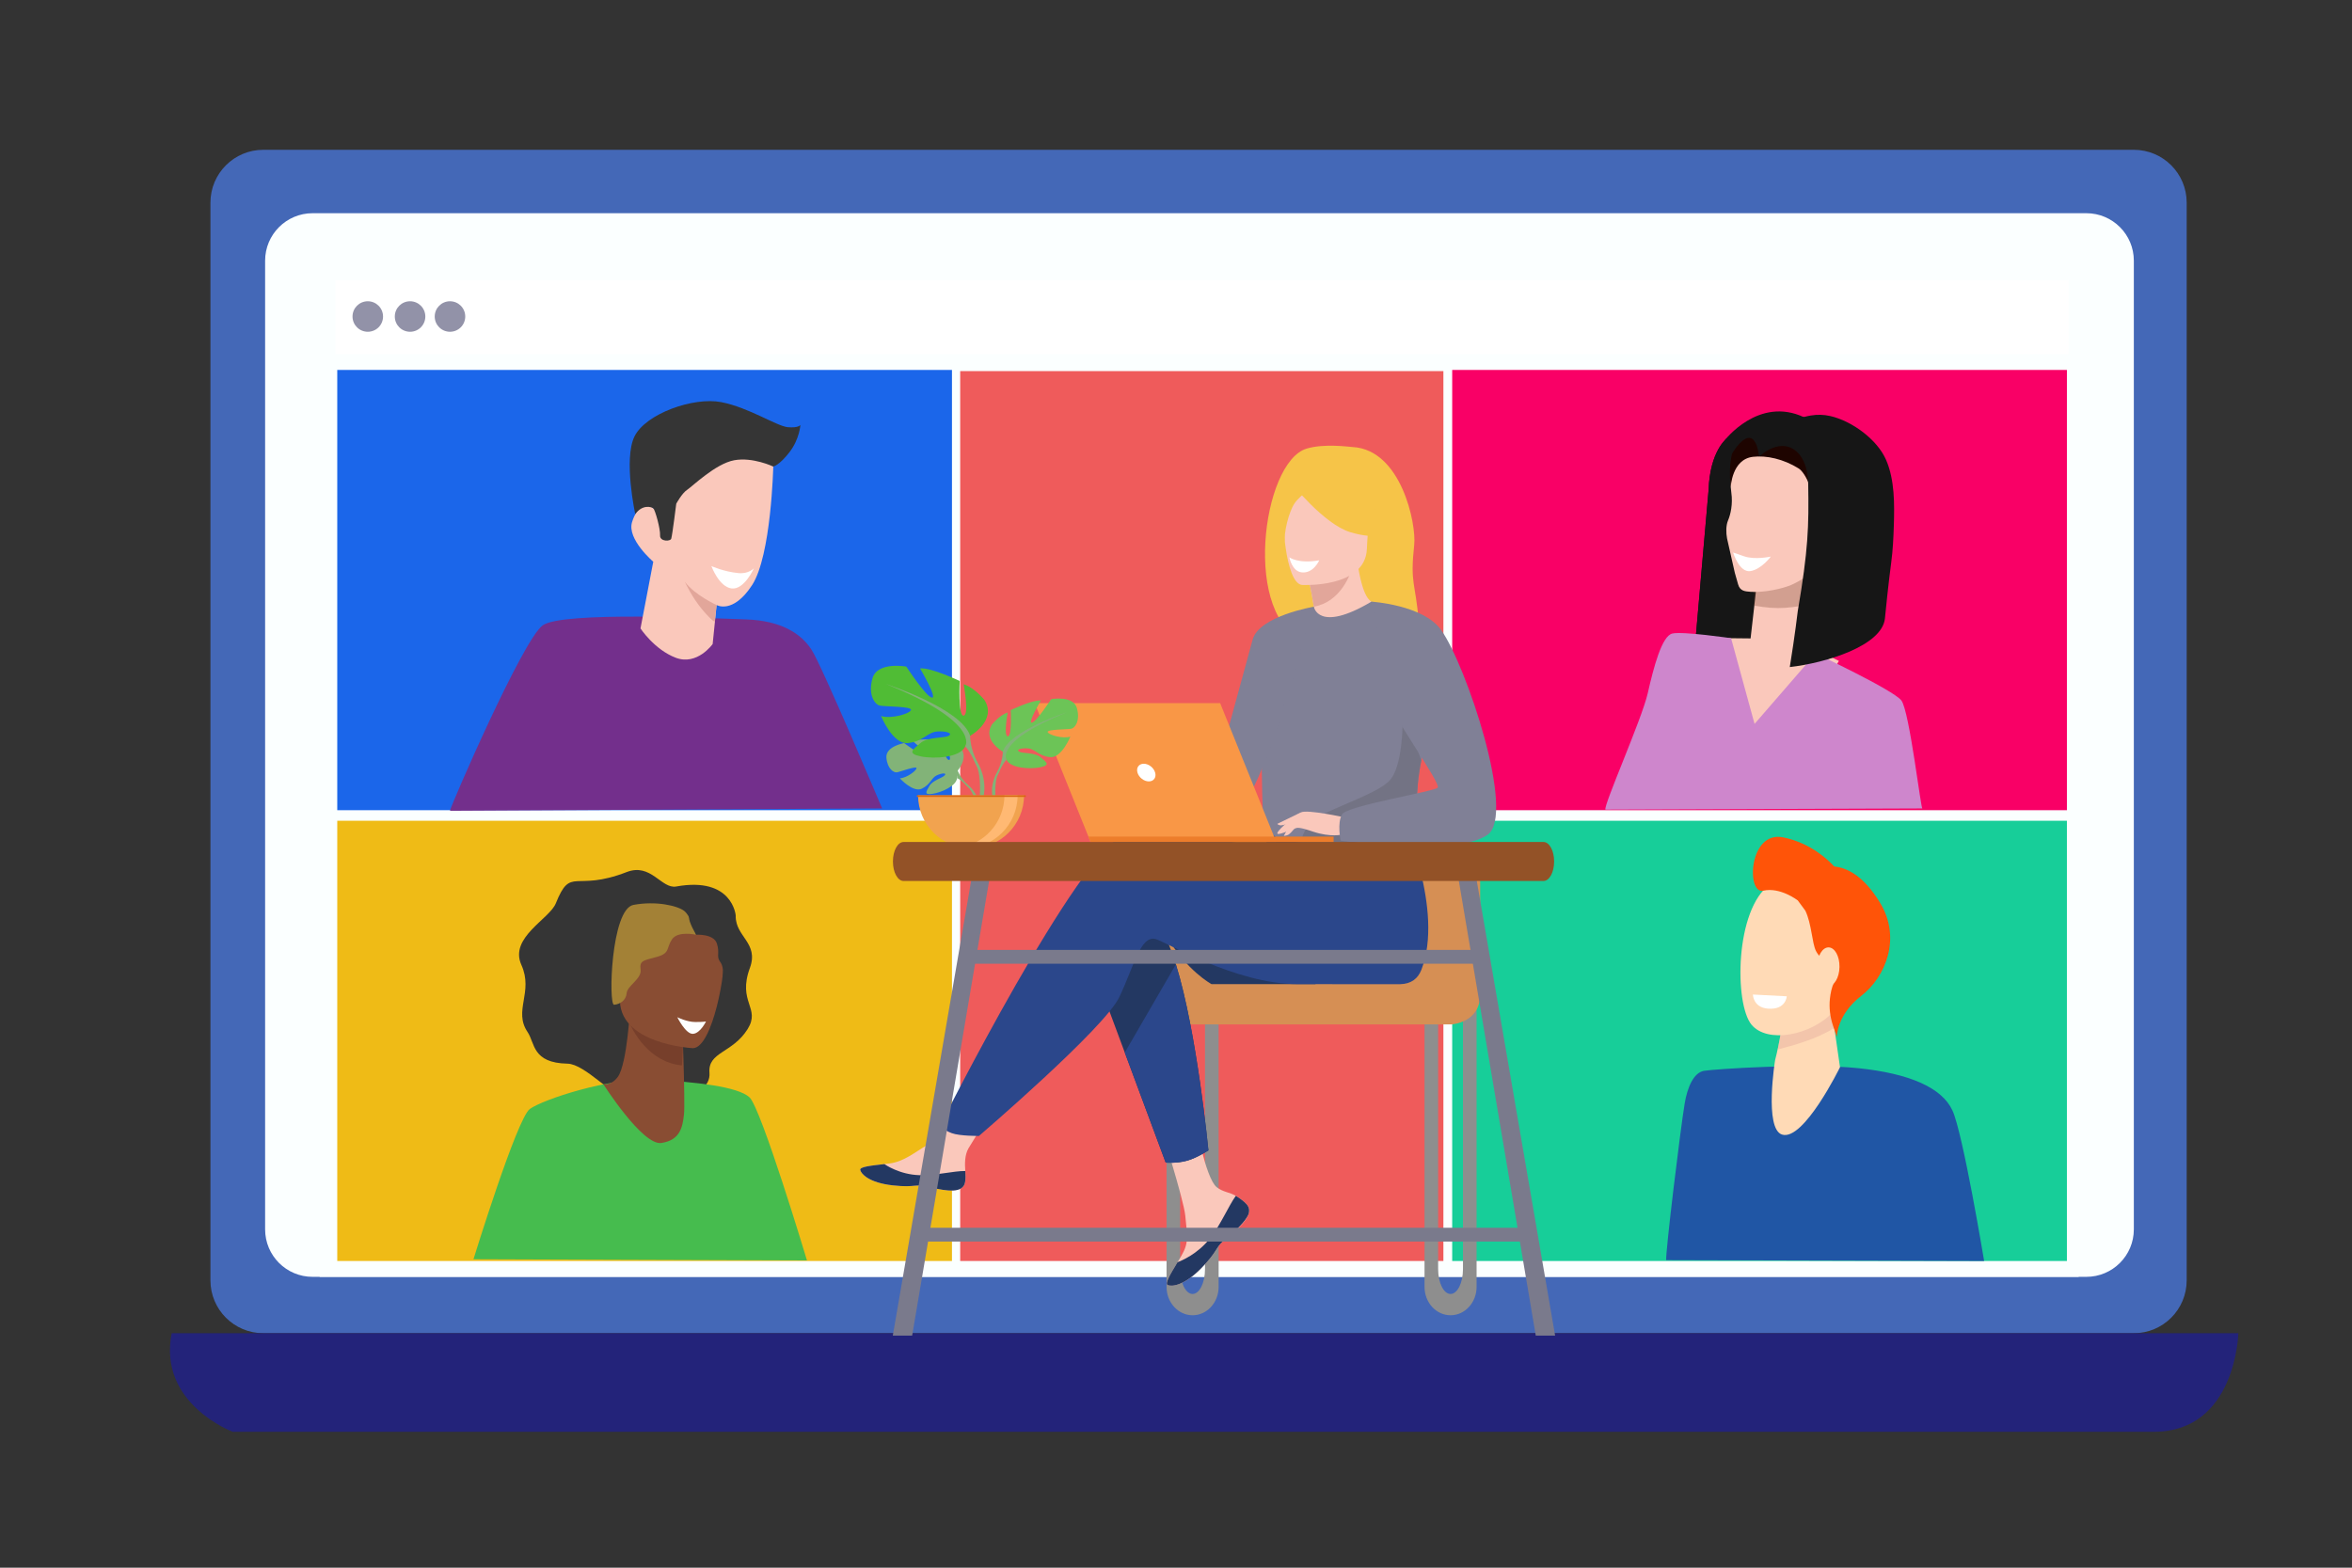 <?xml version="1.0" encoding="utf-8"?>
<!-- Generator: Adobe Illustrator 23.0.2, SVG Export Plug-In . SVG Version: 6.00 Build 0)  -->
<svg version="1.1" id="Layer_1" xmlns="http://www.w3.org/2000/svg" xmlns:xlink="http://www.w3.org/1999/xlink" x="0px" y="0px"
	 viewBox="0 0 1350 900" style="enable-background:new 0 0 1350 900;" xml:space="preserve">
<rect x="0" y="0" width="1350" height="900" fill="#333333" stroke="none"/>
<style type="text/css">
	.st0{clip-path:url(#SVGID_2_);}
	.st1{clip-path:url(#SVGID_4_);fill:#4468B7;}
	.st2{clip-path:url(#SVGID_4_);fill:#FBFFFF;}
	.st3{clip-path:url(#SVGID_4_);fill:#EFBB16;}
	.st4{clip-path:url(#SVGID_4_);fill:#23237A;}
	.st5{clip-path:url(#SVGID_4_);fill:#353535;}
	.st6{clip-path:url(#SVGID_4_);fill:#1B66EA;}
	.st7{clip-path:url(#SVGID_4_);fill:#F90066;}
	.st8{clip-path:url(#SVGID_4_);fill:#17CE99;}
	.st9{clip-path:url(#SVGID_4_);fill:#EF5B5B;}
	.st10{clip-path:url(#SVGID_4_);fill:#FFFFFF;}
	.st11{clip-path:url(#SVGID_4_);fill:#9292A8;}
	.st12{clip-path:url(#SVGID_4_);fill:#46BC4E;}
	.st13{clip-path:url(#SVGID_4_);fill:#732F8C;}
	.st14{clip-path:url(#SVGID_4_);fill:#8E8E8E;}
	.st15{clip-path:url(#SVGID_4_);fill:#D68F54;}
	.st16{clip-path:url(#SVGID_4_);fill:#233862;}
	.st17{clip-path:url(#SVGID_4_);fill:#FAC8BB;}
	.st18{clip-path:url(#SVGID_4_);fill:#2B478B;}
	.st19{clip-path:url(#SVGID_4_);fill:#F6C448;}
	.st20{clip-path:url(#SVGID_4_);fill:#E2A69A;}
	.st21{clip-path:url(#SVGID_4_);fill:#808096;}
	.st22{clip-path:url(#SVGID_4_);fill:#737384;}
	.st23{clip-path:url(#SVGID_4_);fill:#F99746;}
	.st24{clip-path:url(#SVGID_4_);fill:#ED7D2B;}
	.st25{clip-path:url(#SVGID_4_);fill:#82B378;}
	.st26{clip-path:url(#SVGID_4_);fill:#6CC457;}
	.st27{clip-path:url(#SVGID_4_);fill:#50BC35;}
	.st28{clip-path:url(#SVGID_4_);fill:#F1A34F;}
	.st29{clip-path:url(#SVGID_4_);fill:#FFB973;}
	.st30{clip-path:url(#SVGID_4_);fill:#D86713;}
	.st31{clip-path:url(#SVGID_4_);fill:#7A7A8C;}
	.st32{clip-path:url(#SVGID_4_);fill:#935227;}
	.st33{clip-path:url(#SVGID_4_);fill:#2056A5;}
	.st34{clip-path:url(#SVGID_4_);fill:#FFDAB6;}
	.st35{opacity:0.4;clip-path:url(#SVGID_4_);}
	.st36{clip-path:url(#SVGID_6_);fill:#E2A69A;}
	.st37{opacity:0.6;clip-path:url(#SVGID_4_);}
	.st38{clip-path:url(#SVGID_8_);fill:#D68954;}
	.st39{clip-path:url(#SVGID_4_);fill:#FF5408;}
	.st40{clip-path:url(#SVGID_4_);fill:#6A3F2C;}
	.st41{clip-path:url(#SVGID_4_);fill:#161616;}
	.st42{clip-path:url(#SVGID_4_);fill:#CE86CC;}
	.st43{opacity:0.3;clip-path:url(#SVGID_4_);}
	.st44{clip-path:url(#SVGID_10_);fill:#773F2B;}
	.st45{clip-path:url(#SVGID_4_);fill:#1E0400;}
	.st46{clip-path:url(#SVGID_4_);fill:#F79F7D;}
	.st47{clip-path:url(#SVGID_4_);fill:#E98A6F;}
	.st48{clip-path:url(#SVGID_4_);fill:#894D33;}
	.st49{clip-path:url(#SVGID_4_);fill:#773F2B;}
	.st50{clip-path:url(#SVGID_4_);fill:#A38136;}
	.st51{clip-path:url(#SVGID_4_);fill:#FDFEFE;}
</style>
<g>
	<defs>
		<rect id="SVGID_1_" width="1350" height="900"/>
	</defs>
	<clipPath id="SVGID_2_">
		<use xlink:href="#SVGID_1_"  style="overflow:visible;"/>
	</clipPath>
	<g class="st0">
		<defs>
			<rect id="SVGID_3_" width="1350" height="900"/>
		</defs>
		<clipPath id="SVGID_4_">
			<use xlink:href="#SVGID_3_"  style="overflow:visible;"/>
		</clipPath>
		<path class="st1" d="M1255.11,735.05c0,16.75-13.58,30.33-30.33,30.33H151.12c-16.75,0-30.33-13.58-30.33-30.33V116.33
			c0-16.75,13.58-30.33,30.33-30.33h1073.66c16.75,0,30.33,13.58,30.33,30.33V735.05z"/>
		<path class="st2" d="M1224.78,705.77c0,15.06-12.21,27.26-27.26,27.26H179.43c-15.06,0-27.26-12.2-27.26-27.26V149.66
			c0-15.05,12.2-27.26,27.26-27.26h1018.09c15.06,0,27.26,12.2,27.26,27.26V705.77z"/>
		<rect x="183.47" y="154.75" class="st2" width="1009.63" height="578.28"/>
		<rect x="193.58" y="471.19" class="st3" width="352.83" height="252.74"/>
		<path class="st4" d="M98.55,765.38h1186.22c0,0-1.35,56.61-48.53,56.61H133.6C133.6,822,90.46,805.82,98.55,765.38"/>
		<path class="st5" d="M422.29,525.59c0,0-1.78-22.51-34.15-16.66c-8.56,1.54-14.44-13.72-28.45-8.28
			c-30.17,11.7-31.94-3.75-40.66,17.94c-3.65,9.08-26.86,19.66-19.77,35.35c7.09,15.7-4.77,26.25,3.56,38.55
			c4.31,6.37,2.56,17.74,22.9,18.15c10.13,0.2,25.91,18.97,37.28,22.38c11.37,3.41,45.51-1.51,44.22-17.11
			c-1-12.17,13.19-11.16,21.91-25.14c7.62-12.23-5.98-15.31,1.29-35.08C435.76,541.21,421.87,537.68,422.29,525.59"/>
		<rect x="193.58" y="212.38" class="st6" width="352.83" height="252.75"/>
		<rect x="833.53" y="212.38" class="st7" width="352.83" height="252.75"/>
		<rect x="833.53" y="471.19" class="st8" width="352.83" height="252.74"/>
		<rect x="551.13" y="213.05" class="st9" width="277.35" height="510.88"/>
		<rect x="192.57" y="160.82" class="st10" width="994.8" height="42.46"/>
		<path class="st11" d="M202.34,181.71c0-4.84,3.92-8.76,8.76-8.76c4.84,0,8.76,3.92,8.76,8.76c0,4.84-3.92,8.76-8.76,8.76
			C206.27,190.47,202.34,186.55,202.34,181.71"/>
		<path class="st11" d="M226.61,181.71c0-4.84,3.92-8.76,8.76-8.76c4.84,0,8.76,3.92,8.76,8.76c0,4.84-3.92,8.76-8.76,8.76
			C230.53,190.47,226.61,186.55,226.61,181.71"/>
		<path class="st11" d="M249.52,181.71c0-4.84,3.92-8.76,8.76-8.76c4.84,0,8.76,3.92,8.76,8.76c0,4.84-3.92,8.76-8.76,8.76
			C253.45,190.47,249.52,186.55,249.52,181.71"/>
		<path class="st12" d="M271.76,722.92c0,0,24.94-80.88,32.35-86.27c7.42-5.39,45.83-18.2,70.77-16.85
			c24.94,1.35,48.53,4.04,55.27,10.11c6.74,6.07,33.03,93.69,33.03,93.69L271.76,722.92z"/>
		<path class="st13" d="M258.29,465.46c0-2.02,41.79-98.4,53.25-106.49c11.46-8.09,96.38-4.04,116.6-3.37
			c20.22,0.67,31.68,8.09,37.74,17.52c6.07,9.43,40.44,90.99,40.44,90.99L258.29,465.46z"/>
		<path class="st14" d="M817.65,575.77v163.01c0,9,6.69,16.3,14.94,16.3c8.25,0,14.94-7.3,14.94-16.3V575.77
			c0-9-6.69-16.3-14.94-16.3C824.34,559.47,817.65,566.77,817.65,575.77 M825.46,585.96c0-7.88,3.19-14.26,7.13-14.26
			c3.94,0,7.13,6.38,7.13,14.26V728.6c0,7.88-3.2,14.26-7.13,14.26c-3.94,0-7.13-6.38-7.13-14.26V585.96z"/>
		<path class="st14" d="M669.58,575.77v163.01c0,9,6.69,16.3,14.95,16.3c8.25,0,14.94-7.3,14.94-16.3V575.77
			c0-9-6.69-16.3-14.94-16.3C676.27,559.47,669.58,566.77,669.58,575.77 M677.39,585.96c0-7.88,3.19-14.26,7.13-14.26
			c3.94,0,7.13,6.38,7.13,14.26V728.6c0,7.88-3.19,14.26-7.13,14.26c-3.94,0-7.13-6.38-7.13-14.26V585.96z"/>
		<path class="st15" d="M659.64,588.08h173.61c0,0,16.33-0.86,16.33-17.19v-74.77c0,0-8.59-22.35-68.76-24.93
			c-60.16-2.58-95.4,10.32-95.4,53.29c0,0-34.81-2.15-34.81,18.91C650.61,564.45,647.6,588.08,659.64,588.08"/>
		<path class="st16" d="M669.6,537.41c11.43,19.9,25.81,27.58,25.81,27.58h59.83C755.24,564.99,660.88,522.23,669.6,537.41"/>
		<path class="st17" d="M715.55,691.38c1.56,1.79,1.76,3.78,0.98,5.92c0,0.01-0.01,0.02-0.02,0.03c-1.43,3.94-6.14,8.35-11.62,12.74
			c-0.7,0.56-1.32,1.08-1.86,1.55c-0.14,0.13-0.28,0.25-0.42,0.38c-0.11,0.1-0.22,0.2-0.33,0.29c-5.1,4.71-3.18,5.79-12.36,15.34
			c-10.46,10.88-17.66,11.08-19.71,10.09c-1.74-0.85,1.79-6.61,5.69-13.1c0.19-0.31,0.38-0.63,0.57-0.95
			c0.52-0.86,1.04-1.73,1.55-2.6c4.57-7.81,3.4-11.47,2.31-23.09c-0.88-9.44-14.69-52.76-14.69-52.76l20.05-3.45
			c0,0,6.04,34.49,12.69,39.8c3.56,2.83,7.54,2.87,10.95,4.97c0.24,0.14,0.48,0.3,0.71,0.45C712,688.26,713.99,689.59,715.55,691.38
			"/>
		<path class="st16" d="M715.55,691.38c1.56,1.79,1.76,3.78,0.98,5.92c0,0.01-0.01,0.02-0.02,0.03c-1.75,3.94-6.34,8.32-11.64,12.7
			c-0.69,0.58-1.3,1.11-1.85,1.59c-0.14,0.13-0.28,0.25-0.42,0.38c-0.11,0.1-0.22,0.2-0.33,0.29c-5.1,4.71-3.18,5.79-12.36,15.34
			c-10.46,10.88-17.66,11.08-19.71,10.09c-1.74-0.85,1.79-6.61,5.69-13.1c2.04-0.75,11.5-4.59,18.65-13.74
			c6.3-8.04,10.5-18.37,14.79-24.35c0.24,0.14,0.48,0.3,0.71,0.45C712,688.26,713.99,689.59,715.55,691.38"/>
		<path class="st17" d="M553.91,678.86c-1.24,6.19-10.06,5.15-19.91,2.75c-9.85-2.41-7.51,0.45-21.54-1.1
			c-14.03-1.55-18.27-6.78-18.7-8.87c-0.39-1.85,6.55-2.5,13.98-3.36c0.93-0.11,1.87-0.22,2.81-0.34
			c8.39-1.05,14.54-6.47,22.16-10.91c7.22-4.21,18-21.38,18-21.38l19.23,1.52c0,0-10.09,15.33-14,22c-2.3,3.92-2.17,9.1-1.89,13.11
			C554.21,674.46,554.35,676.68,553.91,678.86"/>
		<path class="st16" d="M534,681.61c-9.85-2.41-7.51,0.45-21.54-1.1c-14.03-1.55-18.27-6.78-18.7-8.87
			c-0.38-1.85,6.55-2.5,13.98-3.36l0.07,0.14c0,0,8.41,5.97,20.08,6.24c9.52,0.23,19.59-2.5,26.16-2.39
			c0.15,2.17,0.29,4.4-0.15,6.58C552.67,685.05,543.85,684.02,534,681.61"/>
		<path class="st16" d="M627.62,555.88l17.98,48.38l23.48,63.17c0,0,6.37,0.62,12.47-1.14c5.62-1.62,12.06-5.87,12.06-5.87
			s-6.52-67.83-18.67-106.77c-3.12-9.99-6.61-18.08-10.47-22.63C645.61,508.75,627.62,555.88,627.62,555.88"/>
		<path class="st18" d="M645.9,479.04c11.78-3.8,45.38,1.08,79.12,7.69l7.07-11.66l72.89-5.69c0,0,24.05,53.34,10.88,87.33
			c-1.93,5-5.78,8.2-12.34,8.31c0,0-1.06,0-1.07,0c0,0-43.38-0.03-57.47-0.03c-36.25,0-76.72-24.92-81.96-25.97
			c-8.57-1.71-12,15.42-20.57,33.42c-8.57,18-80.54,79.69-80.54,79.69s-11.06,0.11-15.64-1.6c-4.91-1.84-6.71-4.24-6.71-4.24
			S619.34,487.61,645.9,479.04"/>
		<path class="st19" d="M749.82,368.5c22.8,18.92,45.63,56.4,45.94,56.26c0,0-33.63,0.86-21.47-4.23
			c20.26-8.5,43.13-26.17,39.98-64.28c-1.8-21.74-4.99-21.02-2.55-43.37c1.33-12.13-7.45-54.68-35.28-56.23
			c-2.33-0.13-16.41-2.15-26.5,0.91C724.22,265.35,712.64,355.75,749.82,368.5"/>
		<path class="st17" d="M754.27,362.52c-0.11,0.07,12.77,4.47,21.39,0.66c8.1-3.58,14.24-16.92,14.13-16.92
			c-3.69-0.17-7.74-3.4-10.85-24.55l-1.57,0.56l-26.4,9.5c0,0,1.91,8.47,3.15,16.54C755.16,355.08,755.71,361.56,754.27,362.52"/>
		<path class="st20" d="M750.96,331.77c0,0,1.91,8.47,3.15,16.54c15.16-2.73,21.11-17.84,23.25-26.04L750.96,331.77z"/>
		<path class="st17" d="M747.25,335.81c0,0,36.39,2.03,37.31-20.65c0.92-22.68,6.23-37.69-16.96-39.95
			c-23.2-2.26-28.06,6.22-30.21,13.71C735.24,296.42,737.81,334.69,747.25,335.81"/>
		<path class="st19" d="M740.99,277.08c0,0,18.96,23.92,34.1,28.46c15.15,4.54,21.94,0.7,21.94,0.7s-7.66-9.3-10.8-22.55
			c-0.93-3.91-3.87-7.03-7.73-8.12C767.66,272.5,746.84,268.06,740.99,277.08"/>
		<path class="st19" d="M755.52,278.05c0,0-9.01,5.89-12.44,10.88c-3.32,4.81-6.42,17.26-5.54,22.6c0,0-7.43-25.28,1.42-35.18
			C748.34,265.85,755.52,278.05,755.52,278.05"/>
		<path class="st21" d="M723.86,415.73c1.09,73.12,0.3,57.84,8.3,64.78c1.93,1.67,7.35,2.67,14.48,3.14
			c22.42,1.49,61.83-2.2,63.33-6.35c5.17-14.34,1.52-18.79,5.84-40.74c0.45-2.34,1-4.86,1.66-7.61c3.6-15.08,7.1-20.2-5.67-44.42
			c-11.57-21.94-23.6-39.74-24.68-39.1c-30.54,18.13-33,2.89-33,2.89S723.32,380.07,723.86,415.73"/>
		<path class="st18" d="M645.6,604.26l23.48,63.17c0,0,6.37,0.62,12.47-1.14c5.62-1.62,12.06-5.87,12.06-5.87
			s-6.52-67.83-18.67-106.77L645.6,604.26z"/>
		<path class="st21" d="M754.11,348.31c0,0-31.42,5.33-35.11,18.85c-3.69,13.53-25.4,93.06-25.4,93.06s15.98,2.87,23.35-4.51
			c7.38-7.38,25.68-68.46,25.68-68.46L754.11,348.31z"/>
		<path class="st22" d="M746.63,483.64c22.42,1.49,61.83-2.2,63.33-6.35c5.17-14.34,1.52-18.79,5.83-40.74l-10.81-30.45
			c0,0,1.79,33.91-8.21,42.83c-9.99,8.92-40.94,17.22-45.8,24.67C748.62,477.18,747.08,480.76,746.63,483.64"/>
		<path class="st17" d="M772.32,469.38c0,0-22.12-4.92-25.69-2.96c-3.57,1.96-12.29,9.11-13.38,11.6
			c-1.09,2.49,7.95-1.89,10.89-2.68c1.9-0.51,6.92,1.23,9.4,2.06c10.44,3.48,16.84,1.69,16.84,1.69L772.32,469.38z"/>
		<path class="st21" d="M787.13,345.4c0,0,29.7,1.83,39.98,16.17c14.47,20.19,43.18,106.21,26.73,117.69
			c-18.53,12.92-84.33,3.38-84.33,3.38s-2.19-10.24,0.85-15.19c3.05-4.95,52.56-12.95,54.84-15.24
			c2.29-2.28-28.56-44.56-28.56-51.41C796.64,393.94,787.13,345.4,787.13,345.4"/>
		<path class="st17" d="M745.56,472.57c0,0-4.64,5.98-6.16,6.69c-1.52,0.71-2.5,0.54-2.5,0.54l3.12-5.62L745.56,472.57z"/>
		<path class="st17" d="M746.63,466.42l-13.47,6.54c0,0,0.57,0.94,2.23,0.86c1.66-0.08,5.85-1.61,5.85-1.61L746.63,466.42z"/>
		<polygon class="st23" points="732.56,483.4 625.98,483.4 593.91,403.66 700.34,403.66 		"/>
		<polygon class="st24" points="624.73,480.29 765.47,480.29 765.47,483.4 625.98,483.4 		"/>
		<path class="st10" d="M652.88,443.53c-0.8-2.8,0.81-5.07,3.62-5.07s5.73,2.27,6.53,5.07c0.81,2.8-0.82,5.07-3.62,5.07
			C656.61,448.6,653.69,446.33,652.88,443.53"/>
		<path class="st10" d="M757.21,321.68c0,0-3.26,7.69-10.12,6.9c-5.58-0.64-7.03-8.61-7.03-8.61S745.14,323.8,757.21,321.68"/>
		<path class="st25" d="M549.7,442.39c0,0,7.4-8.64,0.45-14.12c0,0-5.07-3.07-9.21-2.82c0,0,5.86,9.83,3.96,10.81
			c-1.89,0.98-5.74-11.43-5.74-11.43s-11.55-1.12-15.26,0.67c0,0,9.87,8.08,7.79,8.56c-2.08,0.48-12.74-7.45-12.74-7.45
			s-10.74,1.83-10.17,8.39c0.58,6.56,4.28,8.58,5.9,8.41c1.63-0.17,11.15-3.81,11.36-2.47c0.21,1.33-5.53,5.69-9.54,5.89
			c0,0,7.58,8.36,12.61,5.95c5.03-2.41,5.46-6.24,8.6-7.67c3.14-1.43,5.82-1.43,4.52,0.03c-1.29,1.46-6.97,2.88-8.77,6.06
			c-1.8,3.17-3.41,5.32,1.8,4.53c5.21-0.78,13.68-4.6,14.05-8.96L549.7,442.39z"/>
		<path class="st25" d="M514.06,435.17c0,0,29.19-1.13,35.64,7.22c0,0,1.42,4.27,5.81,8.16l0.69,1.86c0,0-5.06-5.33-6.87-5.65
			C549.33,446.76,552.16,436.42,514.06,435.17"/>
		<path class="st25" d="M555.51,450.55c0,0,6.27,4.63,6.7,12.91l-1.14,0.1c0,0-2-8.56-5.62-11.91
			C551.84,448.31,555.51,450.55,555.51,450.55"/>
		<path class="st26" d="M575.59,431.53c0,0-11.78-6.59-6.29-15.55c0,0,4.4-5.5,9.11-6.91c0,0-2.52,13.35,0,13.66
			c2.51,0.31,1.73-15.07,1.73-15.07s12.4-5.97,17.27-5.49c0,0-7.7,13.03-5.18,12.72c2.51-0.31,11.15-13.5,11.15-13.5
			s12.72-2.36,14.76,5.18c2.04,7.54-1.26,11.31-3.14,11.78c-1.89,0.47-13.98,0.31-13.66,1.88c0.31,1.57,8.48,4.08,13.03,2.67
			c0,0-5.02,12.41-11.62,11.78c-6.59-0.63-8.63-4.71-12.72-5.03c-4.08-0.31-7.07,0.79-5.02,1.89c2.04,1.1,8.95,0.36,12.25,3.16
			c3.3,2.8,5.97,4.53-0.16,5.79c-6.12,1.26-17.11,0.47-19.31-4.24L575.59,431.53z"/>
		<path class="st25" d="M612.33,408.92c0,0-32.98,10.68-36.75,22.61c0,0,0.15,5.34-3.14,11.46v2.36c0,0,3.45-8.01,5.34-9.11
			C577.78,436.24,570.4,425.88,612.33,408.92"/>
		<path class="st25" d="M572.44,442.99c0,0-5.08,7.73-2.18,17.12l1.31-0.35c0,0-1.27-10.35,1.39-15.56
			C575.62,439,572.44,442.99,572.44,442.99"/>
		<path class="st27" d="M556.85,422.43c0,0,15.52-8.69,8.28-20.49c0,0-5.79-7.25-12.01-9.11c0,0,3.31,17.59,0,18.01
			c-3.31,0.41-2.27-19.87-2.27-19.87s-16.35-7.87-22.77-7.24c0,0,10.14,17.18,6.83,16.77c-3.31-0.41-14.7-17.8-14.7-17.8
			s-16.76-3.11-19.46,6.83c-2.69,9.93,1.66,14.9,4.14,15.53c2.49,0.62,18.42,0.41,18.01,2.49c-0.41,2.07-11.18,5.38-17.18,3.52
			c0,0,6.63,16.35,15.32,15.52c8.69-0.83,11.39-6.21,16.77-6.63c5.38-0.41,9.32,1.04,6.63,2.48c-2.69,1.45-11.8,0.48-16.15,4.17
			c-4.35,3.69-7.86,5.97,0.21,7.63c8.07,1.65,22.56,0.62,25.46-5.59L556.85,422.43z"/>
		<path class="st25" d="M508.41,392.63c0,0,43.47,14.08,48.44,29.81c0,0-0.21,7.04,4.14,15.11v3.11c0,0-4.56-10.56-7.04-12.01
			C553.95,428.65,563.68,414.98,508.41,392.63"/>
		<path class="st25" d="M560.99,437.55c0,0,6.7,10.18,2.88,22.57l-1.73-0.46c0,0,1.67-13.65-1.83-20.51
			C556.81,432.27,560.99,437.55,560.99,437.55"/>
		<path class="st28" d="M557.37,486.99c-16.8,0-30.41-13.61-30.41-30.41h60.82C587.78,473.38,574.17,486.99,557.37,486.99"/>
		<path class="st29" d="M549.89,486.76c1.24,0.15,2.5,0.23,3.78,0.23c16.79,0,30.41-13.61,30.41-30.41h-7.55
			C576.52,472.09,564.9,484.9,549.89,486.76"/>
		<rect x="526.27" y="456.58" class="st30" width="62.51" height="0.93"/>
		<polygon class="st31" points="847.37,504.06 892.61,766.76 881.5,766.76 837.06,504.06 		"/>
		<polygon class="st31" points="557.69,504.06 512.45,766.76 523.56,766.76 568.01,504.06 		"/>
		<rect x="555.31" y="545.33" class="st31" width="295.24" height="7.94"/>
		<rect x="529.12" y="704.85" class="st31" width="347.62" height="7.93"/>
		<path class="st32" d="M518.62,505.77h367.32c3.35,0,6.09-4.98,6.09-11.08v-0.23c0-6.09-2.74-11.08-6.09-11.08H518.62
			c-3.35,0-6.09,4.99-6.09,11.08v0.23C512.53,500.79,515.27,505.77,518.62,505.77"/>
		<path class="st33" d="M956.37,723.43c-0.51-4.04,8.09-74.81,10.61-89.98c1.5-8.98,5.05-17.69,11.12-18.7
			c6.07-1.01,59.14-4.55,88.46-1.52c29.32,3.03,48.02,11.12,54.09,24.26c6.07,13.14,18.2,86.44,18.2,86.44L956.37,723.43z"/>
		<path class="st34" d="M1050.41,573l5.71,39.68c0,0-20.81,42.56-33.23,38.68c-10.42-3.25-4.01-42.8-4.01-42.8
			s5.68-21.24,3.98-31.87C1021.16,566.07,1050.41,573,1050.41,573"/>
		<g class="st35">
			<g>
				<defs>
					<rect id="SVGID_5_" x="1020.32" y="570.78" width="32.55" height="31.73"/>
				</defs>
				<clipPath id="SVGID_6_">
					<use xlink:href="#SVGID_5_"  style="overflow:visible;"/>
				</clipPath>
				<path class="st36" d="M1052.87,590.08l-2.46-17.07c0,0-29.26-6.94-27.55,3.69c1.13,7.04-0.98,18.72-2.54,25.82
					C1028.71,600.32,1042.93,596.56,1052.87,590.08"/>
			</g>
		</g>
		<g class="st37">
			<g>
				<defs>
					<rect id="SVGID_7_" x="1022.13" y="570.78" width="28.76" height="22.15"/>
				</defs>
				<clipPath id="SVGID_8_">
					<use xlink:href="#SVGID_7_"  style="overflow:visible;"/>
				</clipPath>
				<path class="st38" d="M1022.86,576.7c-1.7-10.63,27.55-3.69,27.55-3.69l0.47,3.11c-0.86,2.08-1.9,3.87-3.17,5.23
					c-6.53,7.03-16.75,11.26-25.58,11.58C1023.01,587.19,1023.56,581.05,1022.86,576.7"/>
			</g>
		</g>
		<path class="st34" d="M1057.48,516.82c0.97-0.35,7.77,50.07-5.13,63.95c-12.89,13.87-38.01,18.41-47.02,7.49
			c-9.96-12.09-9.46-66.28,10.58-80.55C1035.96,493.43,1057.48,516.82,1057.48,516.82"/>
		<path class="st39" d="M1023.54,480.73c15.49,3.16,25.53,12.63,29.22,16.67c7.03,0.83,16.59,4.72,26.47,21.06
			c12.14,20.1,3.18,42.37-10.96,53.3c-14.14,10.93-13.94,23.55-13.94,23.55l-2.23-6.53c-1.65-4.95-2.32-10.2-1.77-15.38
			c0.33-3.11,1-6.48,2.29-9.24c3.4-7.3-7.3-12.15-10.3-18.22c-2.31-4.68-2.42-15.37-6.07-23.1l-4.35-5.9c0,0-10.03-7.81-19.84-5.6
			C1002.25,513.54,1003.66,476.67,1023.54,480.73"/>
		<path class="st34" d="M1042.97,554.92c-0.1,6.15,2.69,11.18,6.24,11.25c3.55,0.06,6.52-4.88,6.62-11.03
			c0.1-6.15-2.69-11.19-6.24-11.25C1046.04,543.82,1043.08,548.76,1042.97,554.92"/>
		<path class="st10" d="M1025.57,571.97l-19.44-1.01c0,0,0.07,7.4,8.6,8.09C1025.14,579.89,1025.57,571.97,1025.57,571.97"/>
		<path class="st40" d="M997.99,501.38l0.2,0.02C998.06,501.39,997.99,501.38,997.99,501.38"/>
		<path class="st41" d="M972.33,377.23l8.36-95.84c0.74-22.55,10.43-29.65,10.43-29.65c38.86-9.73,55.51,11.29,55.51,11.29
			l-11.14,97.63C1017.56,373.93,993.44,381.32,972.33,377.23"/>
		<path class="st41" d="M994.21,282.93l-8.32,95.42c-4.6,0.1-9.15-0.27-13.56-1.12l8.36-95.84c0.74-22.55,10.43-29.65,10.43-29.65
			c13.84-3.47,24.86-3.02,33.31-1.02c-5.82-0.02-12.4,0.71-19.79,2.57C1004.64,253.28,994.95,260.39,994.21,282.93"/>
		<path class="st17" d="M991.88,366.38l12.92,0.13l4.92-43.14l35.32,3.14l-4.74,45.39l15.2,7.53c0,0-32.76,56.47-46.74,53.98
			c-13.99-2.49-32.37-40.71-33.1-42.13C974.93,389.86,991.88,366.38,991.88,366.38"/>
		<path class="st42" d="M921.49,464.79c-1.35-2.02,20.89-51.9,24.26-66.72c3.37-14.83,8.09-33.03,14.15-34.37
			c6.07-1.35,33.7,2.69,33.7,2.69l13.48,49.2l35.05-40.44c0,0,44.48,20.9,49.2,26.96c4.72,6.07,11.46,64.7,12.13,62.01
			L921.49,464.79z"/>
		<g class="st43">
			<g>
				<defs>
					<rect id="SVGID_9_" x="1004.87" y="308.5" width="47.26" height="40.59"/>
				</defs>
				<clipPath id="SVGID_10_">
					<use xlink:href="#SVGID_9_"  style="overflow:visible;"/>
				</clipPath>
				<path class="st44" d="M1006.56,347.61c0.67-4.84,0.48-10.17-1.69-15.26l47.26-23.85c0,0-5.44,19.38-7.82,37.35
					C1027.86,349.09,1021.1,350.3,1006.56,347.61"/>
			</g>
		</g>
		<path class="st17" d="M997.65,335.53l-1.91-6.72l-4.45-19.7c-0.59-3.12-0.69-7.34,0.55-10.28c1.49-3.52,2.84-9.34,1.91-16
			c-2.49-17.83,5.9-26.52,5.9-26.52c11.3-15.54,35.54-13.94,35.54-13.94c29.88,3.44,30.5,32.63,30.5,32.63
			c3.6,19.61-12.81,34.68-12.84,34.7c-2.08,1.91-2.5,5.19-3.59,7.63c-1.17,2.62-2.85,5.03-4.86,7.06
			c-4.52,4.57-10.31,8.85-16.14,11.37c-5.53,2.39-16.09,4.53-23.45,3.99C1001.75,339.54,998.74,339.39,997.65,335.53"/>
		<path class="st45" d="M1048.8,320.69c1.01-13.68,0.61-12.86,0.61-12.86c-0.06-4.02-8.45,4.11-7.97-1.09
			c2.24-23.81-5.71-35.71-8.98-37.76c-8.89-5.55-18.51-7.6-26.29-6.72c-12.2,1.38-12.75,17.47-12.75,17.47
			c-6.58-59.43,57.81-36.52,57.81-36.52c31.4,10.39,26.21,40.28,26.21,40.28c1.88,32.55-31.1,49.16-31.1,49.16L1048.8,320.69z"/>
		<path class="st46" d="M1046.99,315.9c1.02,0.89,2.36,1.45,4.09,1.52c4.65,0.23,8.77-3.88,9.21-9.16c0.44-5.26-2.96-9.72-7.6-9.95
			c-2.2-0.11-4.28,0.76-5.92,2.27c-2.38,2.19-2.72,6.49-2.38,9.49C1044.66,312.46,1045.47,314.56,1046.99,315.9"/>
		<path class="st47" d="M1050.5,303.11c0.44-2.75,5.89,0.25,4.94,1.76c-0.54,0.87-1.57,1.47-2.38,2.05
			c-1.11,0.79-1.69,1.55-1.92,2.92c-0.03,0.15-0.09,0.64,0.07,0.76c0.69,0.55,3.24-2.01,3.8-2.55c1.1-1.06,1.36-2.97,0.94-4.39
			c-0.42-1.51-1.35-2.27-2.94-2.27c-1.27-0.01-2.56,0-2.58,1.57C1050.44,302.99,1050.48,303.25,1050.5,303.11"/>
		<path class="st47" d="M1052.12,306.11c-0.55-0.63-1.14-0.17-1.77,0.22c-0.58,0.37-0.92,0.92-1.1,1.57
			c-0.41,1.43-0.34,3.37,0.41,4.68c0.6,1.05,1.68,1.75,2.91,1.79c1.7,0.06,2.29-1.4,2.45-2.82c0.04-0.38,0.13-1.29-0.22-1.55
			c-0.4-0.28-0.72,0.33-1.01,0.58c-0.4,0.33-0.97,0.44-1.47,0.45c-0.97,0.02-1.88-0.53-2.43-1.28c-0.1-0.14-0.19-0.29-0.24-0.45
			c-0.05,0.94-0.02,1.14,0.11,0.64c0.09-0.23,0.21-0.45,0.36-0.65c0.43-0.62,1.12-1.02,1.59-1.61
			C1051.93,307.41,1052.39,306.43,1052.12,306.11"/>
		<path class="st10" d="M1046.71,316.85c-0.1,1.57,1.09,2.92,2.66,3.02c1.57,0.1,2.92-1.09,3.01-2.66c0.1-1.57-1.08-2.92-2.66-3.02
			C1048.16,314.09,1046.8,315.28,1046.71,316.85"/>
		<path class="st41" d="M1009.69,262.07l25.85-22.5c-26.24-12.39-45.72,13.38-45.72,13.38l4.4,7.35
			C994.22,260.3,1006.6,239.11,1009.69,262.07"/>
		<path class="st41" d="M1081.9,355.14c-1.78,15.65-33.9,25.46-54.6,27.82c2.98-18.32,4.59-32.19,4.59-32.19
			c5.98-35.07,6.4-48.28,5.98-73.06c-0.33-19.35-13.27-28.61-28.17-15.64c0.61-0.53,0.96-2.54,1.31-3.3
			c0.54-1.18,1.15-2.32,1.83-3.41c5.75-9.2,15.96-15.04,26.53-16.82c3.79-0.64,7.4-0.54,11.13,0.3
			c12.45,2.81,27.03,13.47,32.1,25.24c4.97,11.54,4.79,25.35,4.42,37.68c-0.22,6.98-0.56,14.1-1.48,21.03
			C1085.52,322.78,1083.77,335.94,1081.9,355.14"/>
		<path class="st10" d="M1016.41,319.53c0,0-9.02,2.01-15.34-0.17l-6.32-2.18c0,0,3.57,11.68,9.93,10.68
			C1011.04,326.88,1016.41,319.53,1016.41,319.53"/>
		<path class="st48" d="M346.28,622.38c0,0,22.53,35.46,33.37,33.79c10.85-1.67,12.1-9.18,12.94-16.27
			c0.83-7.09-1.25-59.24-1.25-59.24l-29.62-2.92c0,0-1.67,32.96-7.09,40.46C350.8,623.48,346.28,622.38,346.28,622.38"/>
		<path class="st49" d="M392.16,592.1c0,0-0.06,9.8-0.73,19.55c-18.38-1.74-28.37-18.68-31.73-28.26L392.16,592.1z"/>
		<path class="st48" d="M397.7,601.75c0,0-43.61-2.19-41.83-29.32c1.78-27.14-2.65-45.69,25.27-45.44
			c27.92,0.24,32.64,10.95,34.25,20.16C417,556.34,409.09,601.62,397.7,601.75"/>
		<path class="st50" d="M399.53,536.64c0,0-10.42-2.43-13.83,2.64c-3.4,5.07-0.97,7.91-8.58,10.03c-7.6,2.13-10.19,1.98-9.43,7.3
			c0.76,5.32-7.64,9.27-8,13.53c-0.36,4.26-3.86,6.38-7.21,6.69c-3.34,0.3-1.82-54.9,11.1-57.33c12.92-2.43,25.39,0.46,29.2,3.5
			C396.59,526.04,399.53,536.64,399.53,536.64"/>
		<path class="st5" d="M399.53,536.64c0,0,10.14-0.71,11.96,5.07c1.83,5.78-0.61,7.15,1.98,10.65c2.59,3.5,1.09,9.7,1.09,9.7
			s20.05-36.92-1.09-39.35C392.33,520.27,392.89,524.58,399.53,536.64"/>
		<path class="st17" d="M367.63,360.78l7.33-38.31c0,0-15.2-12.92-12.18-22.72c3.02-9.8,8.94-11.36,12.15-7.94
			c3.21,3.42-0.07-31.26,19.42-37.23c19.48-5.97,46.16-2.16,49.37,1.26c3.21,3.42,0.12,12.02,0.12,12.02s-1.15,51.17-12.16,68.06
			c-11.01,16.89-20.36,11.44-20.36,11.44l-2.27,22.38c0,0-8.87,12.55-21.17,7.88C375.57,372.93,367.63,360.78,367.63,360.78"/>
		<path class="st20" d="M411.32,347.35c0,0-12.35-5.57-18.23-13.34c0,0,4.16,9.22,10.46,16.51c5.62,6.5,6.69,6.36,6.69,6.36
			L411.32,347.35z"/>
		<path class="st5" d="M364.61,295.13c0,0-6.85-31.6-0.41-44.61c6.43-13.01,33.8-22.76,49.77-19.66
			c15.96,3.1,31.94,13.87,38.29,14.39c6.34,0.52,7.14-1.33,7.14-1.33s-0.42,8.14-6.28,15.71c-5.86,7.56-9.28,8.22-9.28,8.22
			s-11.76-5.61-22.46-3.62c-10.7,1.99-23.91,14.96-26.94,16.94c-3.04,1.98-6.29,8.04-6.29,8.04s-2.13,17.26-2.86,20.01
			c-0.47,1.74-6.66,1.75-6.42-1.87c0.23-3.62-2.83-14.71-3.93-15.55C373.83,290.97,368.78,289.47,364.61,295.13"/>
		<path class="st10" d="M408.33,324.98c0,0,7.04,3.24,15.57,4.03c5.9,0.55,8.85-2.78,8.85-2.78s-5.57,12.51-12.84,11.59
			C412.65,336.9,408.33,324.98,408.33,324.98"/>
		<path class="st51" d="M388.75,583.98c0,0,5.49,2.75,10.34,2.75c4.85,0,6.14-0.32,6.14-0.32s-3.23,6.79-7.44,7.11
			C393.6,593.84,388.75,583.98,388.75,583.98"/>
	</g>
</g>
</svg>

